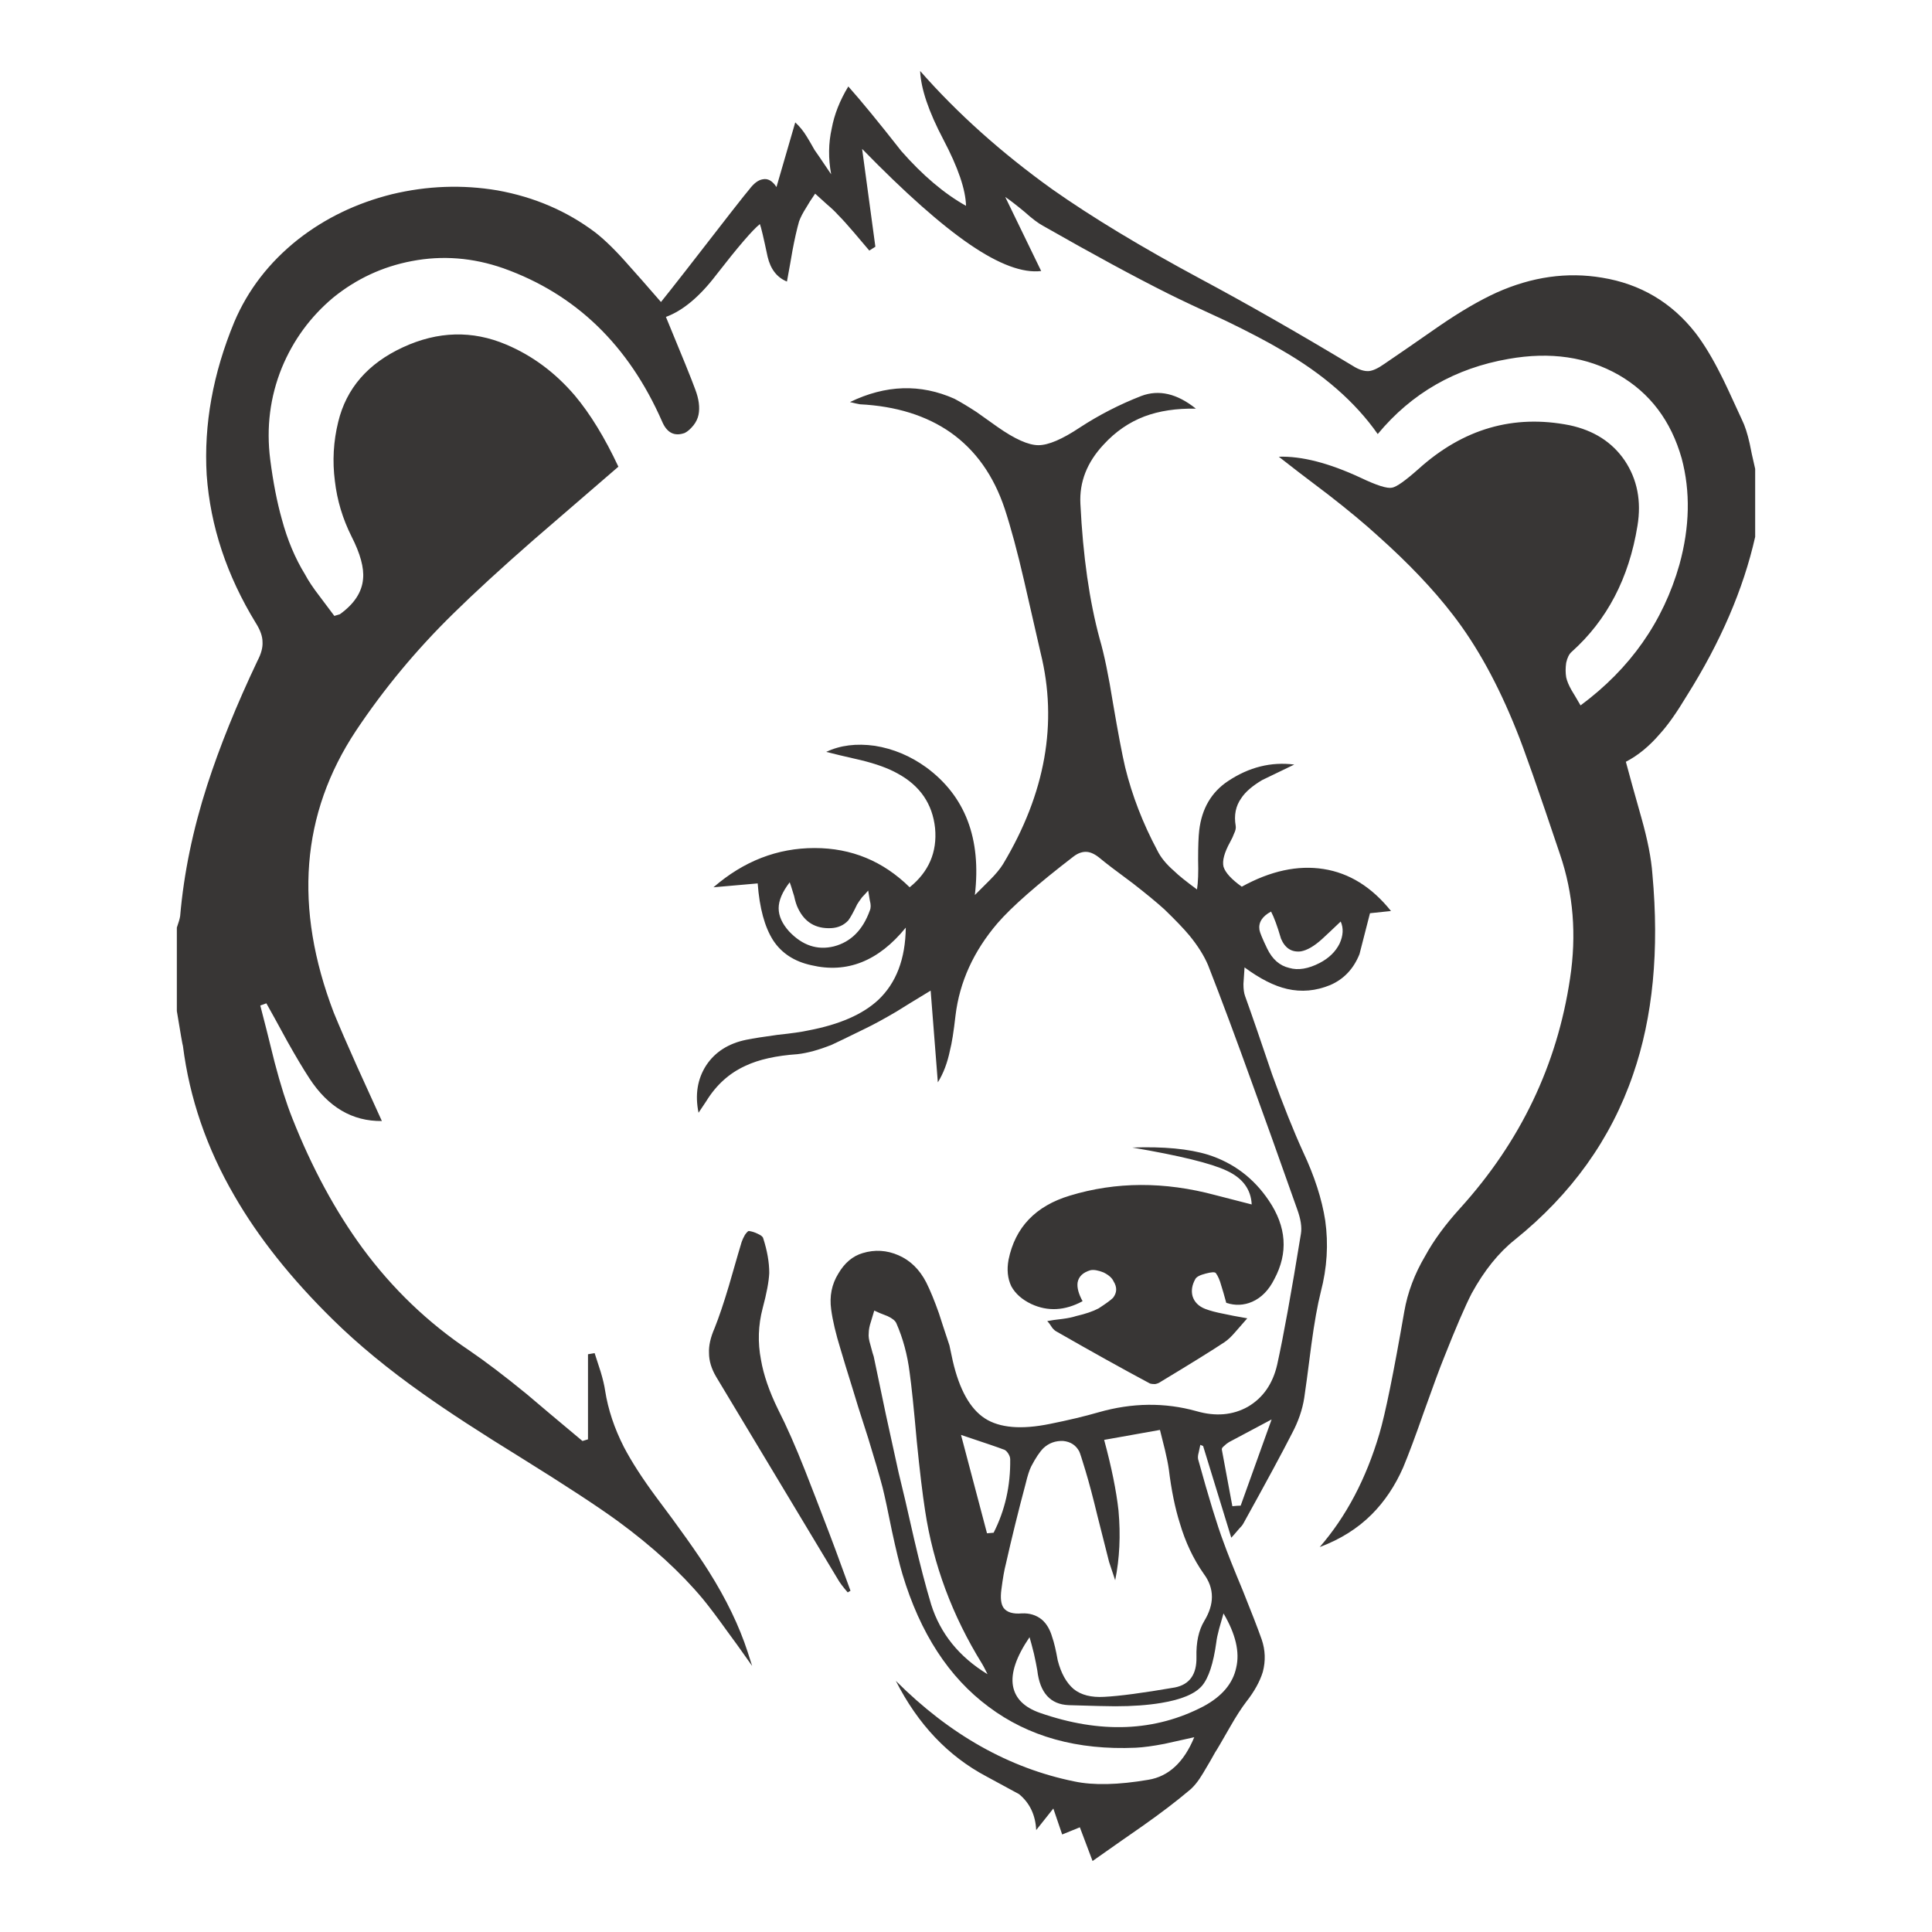 <?xml version="1.0" encoding="utf-8"?>
<!-- Generator: Adobe Illustrator 16.0.0, SVG Export Plug-In . SVG Version: 6.00 Build 0)  -->
<!DOCTYPE svg PUBLIC "-//W3C//DTD SVG 1.1//EN" "http://www.w3.org/Graphics/SVG/1.1/DTD/svg11.dtd">
<svg version="1.1" id="Layer_1" xmlns="http://www.w3.org/2000/svg" xmlns:xlink="http://www.w3.org/1999/xlink" x="0px" y="0px"
	 width="300px" height="300px" viewBox="0 0 300 300" enable-background="new 0 0 300 300" xml:space="preserve">
<g>
	<path fill-rule="evenodd" clip-rule="evenodd" fill="#383635" d="M124.084,34.366c-0.343,1.202-0.687,2.718-1.031,4.548
		c-0.171,1.03-0.458,2.632-0.858,4.806c-1.543-0.629-2.546-1.917-3.003-3.861c-0.628-2.975-1.029-4.663-1.2-5.063
		c-1.145,0.915-3.404,3.547-6.78,7.895c-2.574,3.375-5.177,5.549-7.809,6.521c2.516,6.064,4.033,9.812,4.547,11.241
		c0.571,1.488,0.744,2.804,0.515,3.949c-0.114,0.572-0.372,1.115-0.771,1.629c-0.459,0.573-0.917,0.974-1.375,1.202
		c-1.601,0.573-2.774-0.029-3.518-1.802c-5.206-11.843-13.415-19.766-24.628-23.771c-4.748-1.66-9.497-2.031-14.245-1.116
		c-4.52,0.858-8.581,2.746-12.187,5.664c-3.546,2.975-6.207,6.608-7.979,10.899c-1.832,4.519-2.432,9.267-1.804,14.245
		c0.458,3.546,1.06,6.635,1.804,9.267c0.858,3.205,2.058,6.066,3.604,8.582c0.515,0.974,1.259,2.088,2.23,3.347
		c0.515,0.687,1.288,1.716,2.318,3.089c0.399-0.114,0.686-0.2,0.858-0.256c2.231-1.603,3.433-3.433,3.604-5.493
		c0.171-1.716-0.429-3.918-1.802-6.607c-1.373-2.747-2.231-5.606-2.574-8.581c-0.401-3.091-0.23-6.151,0.515-9.183
		c1.258-5.206,4.605-9.067,10.039-11.585c5.436-2.517,10.784-2.66,16.048-0.429c4.061,1.716,7.607,4.348,10.641,7.896
		c2.402,2.859,4.661,6.55,6.778,11.068c-5.834,5.035-10.21,8.811-13.128,11.329c-5.035,4.405-9.211,8.238-12.528,11.5
		c-5.722,5.606-10.757,11.67-15.104,18.191c-8.524,12.872-9.667,27.46-3.433,43.766c0.915,2.23,2.117,5.006,3.605,8.322
		c0.858,1.889,2.145,4.721,3.861,8.496c-4.577,0.057-8.325-2.145-11.241-6.607c-0.974-1.488-2.117-3.403-3.433-5.75
		c-1.431-2.631-2.517-4.604-3.261-5.92l-0.944,0.342c0.515,1.946,1.259,4.893,2.231,8.84c0.915,3.49,1.83,6.379,2.745,8.667
		c3.032,7.666,6.666,14.389,10.899,20.165c4.634,6.295,10.153,11.586,16.561,15.877c2.518,1.715,5.492,3.975,8.925,6.779
		c1.946,1.658,4.834,4.092,8.667,7.293l0.858-0.258v-13.213l1.031-0.174c0.228,0.688,0.543,1.66,0.944,2.918
		c0.344,1.146,0.571,2.117,0.687,2.918c0.458,2.918,1.43,5.836,2.917,8.754c1.202,2.289,2.861,4.863,4.978,7.723
		c3.661,4.863,6.379,8.695,8.152,11.5c2.746,4.348,4.777,8.553,6.093,12.613l0.687,2.145c-1.773-2.516-3.089-4.348-3.947-5.49
		c-1.431-2.002-2.662-3.633-3.69-4.893c-3.433-4.117-7.837-8.152-13.216-12.1c-3.146-2.287-8.124-5.549-14.932-9.783
		c-6.408-3.947-11.498-7.266-15.274-9.953c-5.436-3.834-10.126-7.695-14.074-11.586c-6.464-6.35-11.556-12.758-15.275-19.222
		c-4.291-7.38-6.951-15.132-7.979-23.255c-0.057-0.114-0.372-1.916-0.944-5.407v-12.958c0.285-0.801,0.458-1.401,0.515-1.802
		c0.571-6.635,1.973-13.415,4.205-20.337c1.944-6.007,4.547-12.443,7.809-19.308c0.572-1.088,0.83-2.06,0.773-2.918
		c0-0.858-0.344-1.83-1.031-2.918c-4.519-7.38-7.064-15.046-7.638-22.999c-0.458-7.837,0.974-15.76,4.291-23.77
		c2.117-4.977,5.407-9.239,9.869-12.787c4.233-3.317,9.098-5.663,14.588-7.036c5.493-1.317,10.957-1.516,16.392-0.601
		c5.72,1.03,10.784,3.204,15.188,6.521c1.545,1.202,3.29,2.918,5.234,5.149c1.088,1.202,2.747,3.09,4.978,5.664
		c0.742-0.916,2.03-2.546,3.861-4.892c6.064-7.838,9.354-12.042,9.869-12.615c0.686-0.915,1.373-1.43,2.06-1.544
		c0.799-0.172,1.515,0.229,2.145,1.201l2.917-10.04c0.687,0.629,1.287,1.373,1.803,2.23c0.285,0.458,0.686,1.144,1.2,2.06
		c0.057,0.057,0.915,1.316,2.575,3.775c-0.458-2.459-0.429-4.834,0.087-7.123c0.399-2.174,1.257-4.348,2.574-6.521
		c1.944,2.174,4.69,5.52,8.238,10.04c3.317,3.776,6.664,6.608,10.04,8.496c-0.058-2.518-1.23-5.95-3.519-10.298
		c-2.288-4.348-3.489-7.895-3.604-10.641c5.777,6.579,12.615,12.701,20.509,18.364c6.178,4.348,13.846,8.982,22.998,13.902
		c7.266,3.89,15.131,8.381,23.598,13.473c0.973,0.628,1.83,0.915,2.574,0.858c0.629-0.057,1.43-0.429,2.404-1.116
		c1.943-1.315,4.805-3.288,8.582-5.92c3.26-2.232,6.205-3.948,8.838-5.149c5.492-2.46,10.955-3.232,16.389-2.317
		c5.951,0.973,10.785,3.833,14.504,8.581c1.314,1.716,2.631,3.89,3.947,6.521c0.4,0.744,1.488,3.061,3.262,6.951
		c0.457,0.917,0.857,2.146,1.201,3.69c0.17,0.916,0.457,2.231,0.857,3.947v10.556c-1.832,8.124-5.379,16.362-10.641,24.713
		c-1.545,2.574-2.918,4.521-4.119,5.836c-1.66,1.946-3.434,3.404-5.32,4.376c0.514,1.946,1.316,4.834,2.404,8.667
		c0.971,3.433,1.543,6.351,1.715,8.754c1.086,11.841,0.086,22.226-3.004,31.149c-3.432,10.014-9.555,18.566-18.363,25.658
		c-2.518,2.004-4.748,4.777-6.695,8.326c-1.027,2-2.459,5.32-4.289,9.953c-0.629,1.545-1.688,4.404-3.176,8.582
		c-1.258,3.604-2.316,6.436-3.176,8.496c-1.258,2.859-2.887,5.291-4.891,7.293c-2.174,2.174-4.861,3.863-8.066,5.063
		c4.119-4.748,7.209-10.611,9.268-17.592c0.916-3.09,2.203-9.41,3.863-18.965c0.514-2.975,1.6-5.863,3.26-8.666
		c1.314-2.404,3.119-4.863,5.406-7.38c9.383-10.354,15.074-22.255,17.078-35.698c1.027-6.751,0.514-13.159-1.547-19.223
		c-3.375-10.07-5.635-16.505-6.779-19.308c-2.859-7.151-6.148-13.13-9.869-17.935c-3.031-3.947-6.922-8.039-11.67-12.272
		c-2.002-1.831-4.547-3.947-7.637-6.349c-3.49-2.633-6.064-4.605-7.725-5.921c3.549-0.114,7.781,0.972,12.701,3.26
		c2.518,1.202,4.148,1.716,4.891,1.545c0.688-0.114,2.061-1.088,4.121-2.918c6.922-6.235,14.73-8.496,23.428-6.78
		c3.773,0.801,6.635,2.633,8.58,5.493c1.945,2.918,2.604,6.293,1.973,10.126c-1.314,8.124-4.719,14.646-10.211,19.564
		c-0.4,0.344-0.686,0.917-0.859,1.716c-0.113,0.801-0.113,1.545,0,2.232c0.117,0.572,0.402,1.259,0.859,2.059
		c0.287,0.458,0.744,1.23,1.373,2.318c7.725-5.722,12.844-13.016,15.359-21.882c1.604-5.836,1.717-11.329,0.344-16.478
		c-1.658-5.834-4.918-10.153-9.783-12.958c-4.918-2.802-10.609-3.632-17.074-2.489c-8.297,1.431-15.076,5.321-20.34,11.672
		c-3.488-4.978-8.467-9.325-14.932-13.044c-2.23-1.316-5.119-2.832-8.666-4.548c-4.004-1.831-6.98-3.232-8.926-4.205
		c-5.262-2.632-11.756-6.15-19.479-10.556c-0.744-0.4-1.688-1.116-2.832-2.146c-1.316-1.087-2.316-1.858-3.004-2.316l5.578,11.499
		c-2.859,0.344-6.551-1.03-11.069-4.119c-4.521-3.089-10.098-8.038-16.734-14.846l2.058,15.189l-0.943,0.6l-2.402-2.832
		c-0.974-1.144-1.803-2.059-2.489-2.746c-0.401-0.458-0.974-1-1.716-1.63c-1.088-0.973-1.688-1.516-1.802-1.631
		c-0.63,0.915-1.088,1.631-1.375,2.146C124.684,33.022,124.312,33.737,124.084,34.366z M185.697,63.457
		c-3.031-0.057-5.691,0.344-7.98,1.202c-2.402,0.915-4.52,2.375-6.35,4.376c-2.574,2.747-3.775,5.807-3.604,9.183
		c0.398,8.124,1.4,15.131,3.004,21.024c0.686,2.345,1.373,5.664,2.059,9.954c0.801,4.691,1.43,8.01,1.889,9.954
		c1.086,4.405,2.744,8.695,4.975,12.872c0.518,1.088,1.404,2.174,2.662,3.262c0.629,0.628,1.803,1.572,3.518,2.831
		c0.172-1.086,0.229-2.631,0.172-4.632c0-2.06,0.057-3.577,0.172-4.549c0.4-3.375,1.889-5.922,4.463-7.638
		c3.262-2.174,6.693-3.032,10.297-2.575c-1.088,0.515-1.918,0.915-2.488,1.202c-0.973,0.458-1.803,0.858-2.49,1.202
		c-1.543,0.916-2.631,1.859-3.26,2.831c-0.857,1.202-1.145,2.633-0.857,4.291c0.057,0.344-0.029,0.744-0.258,1.202
		c-0.115,0.344-0.316,0.773-0.6,1.288c-0.916,1.659-1.26,2.946-1.031,3.861c0.287,0.915,1.23,1.946,2.832,3.089
		c4.461-2.458,8.695-3.374,12.701-2.745c4.004,0.628,7.494,2.804,10.469,6.521l-3.262,0.344c-0.342,1.373-0.887,3.489-1.629,6.35
		c-0.918,2.288-2.432,3.89-4.549,4.806c-2.23,0.915-4.461,1.116-6.693,0.6c-2.002-0.457-4.205-1.572-6.607-3.345
		c0,0.057-0.057,0.916-0.172,2.574c0,0.801,0.086,1.43,0.258,1.888c0.971,2.688,2.373,6.751,4.205,12.185
		c1.715,4.748,3.318,8.754,4.805,12.014c1.773,3.777,2.918,7.323,3.432,10.643c0.516,3.662,0.287,7.35-0.686,11.07
		c-0.516,2.059-1.002,4.775-1.459,8.152c-0.572,4.461-0.943,7.236-1.115,8.322c-0.287,1.832-0.916,3.662-1.889,5.492
		c-1.486,2.918-4.004,7.582-7.551,13.988c-0.115,0.229-0.344,0.516-0.688,0.859c-0.629,0.744-1.029,1.201-1.201,1.371l-4.375-14.244
		l-0.43-0.172c-0.057,0.285-0.143,0.688-0.258,1.201c-0.115,0.4-0.143,0.744-0.086,1.031c1.658,6.006,2.975,10.297,3.947,12.871
		c0.572,1.602,1.574,4.119,3.004,7.551c1.314,3.262,2.289,5.779,2.918,7.553c0.57,1.658,0.629,3.348,0.172,5.063
		c-0.459,1.486-1.316,3.033-2.574,4.633c-0.744,0.975-1.574,2.262-2.488,3.861c-1.373,2.404-2.146,3.721-2.318,3.949
		c-0.4,0.742-1.029,1.83-1.887,3.26c-0.746,1.26-1.49,2.174-2.232,2.748c-1.889,1.6-4.289,3.432-7.209,5.49
		c-1.658,1.145-4.232,2.945-7.723,5.406l-1.975-5.234l-2.744,1.115l-1.373-4.033l-2.66,3.348c-0.115-2.346-1.002-4.205-2.662-5.578
		c-0.227-0.113-1.916-1.031-5.061-2.746c-5.951-3.146-10.642-8.094-14.074-14.846c8.352,8.352,17.592,13.559,27.717,15.617
		c2.975,0.631,6.809,0.543,11.5-0.256c3.145-0.516,5.52-2.719,7.123-6.609c-2.061,0.459-3.605,0.801-4.635,1.031
		c-1.773,0.342-3.262,0.543-4.461,0.6c-9.041,0.4-16.648-1.715-22.828-6.35c-6.178-4.576-10.64-11.443-13.387-20.596
		c-0.458-1.543-1-3.775-1.63-6.693c-0.629-3.146-1.115-5.406-1.458-6.779c-0.514-1.945-1.259-4.49-2.23-7.637
		c-1.259-3.891-2.06-6.436-2.404-7.639c-0.858-2.744-1.486-4.805-1.887-6.178c-0.744-2.402-1.23-4.463-1.459-6.18
		c-0.285-2.059,0.087-3.918,1.116-5.578c0.972-1.656,2.23-2.717,3.776-3.174c1.887-0.572,3.746-0.457,5.578,0.344
		c1.83,0.801,3.26,2.203,4.291,4.205c0.628,1.26,1.287,2.859,1.973,4.805c0.344,1.086,0.887,2.746,1.631,4.977l0.514,2.404
		c1.031,4.461,2.69,7.436,4.979,8.924c2.287,1.486,5.662,1.773,10.125,0.859c2.859-0.574,5.377-1.174,7.551-1.803
		c5.207-1.488,10.27-1.545,15.191-0.172c2.973,0.857,5.635,0.629,7.979-0.686c2.348-1.375,3.861-3.549,4.549-6.523
		c0.973-4.404,2.203-11.184,3.689-20.338c0.172-1.028-0.029-2.316-0.6-3.861c-2.975-8.41-5.234-14.73-6.779-18.965
		c-2.633-7.322-4.977-13.615-7.037-18.878c-0.631-1.488-1.602-3.032-2.918-4.634c-0.857-1.029-2.145-2.375-3.861-4.032
		c-1.201-1.088-2.832-2.432-4.891-4.034c-2.633-1.944-4.32-3.231-5.064-3.862c-0.744-0.628-1.43-0.972-2.059-1.029
		c-0.688-0.057-1.373,0.171-2.061,0.686c-5.662,4.35-9.609,7.811-11.842,10.385c-3.719,4.348-5.892,9.125-6.522,14.331
		c-0.285,2.517-0.572,4.319-0.858,5.407c-0.4,1.943-1.029,3.604-1.887,4.976l-1.116-14.245c-2.459,1.487-4.234,2.574-5.32,3.262
		c-1.946,1.144-3.575,2.03-4.891,2.66c-2.918,1.43-4.634,2.26-5.149,2.488c-2.003,0.801-3.776,1.288-5.321,1.459
		c-3.319,0.229-6.007,0.83-8.067,1.802c-2.518,1.145-4.547,2.976-6.092,5.492l-1.202,1.802c-0.572-2.803-0.171-5.263,1.202-7.379
		c1.373-2.061,3.433-3.376,6.179-3.947c1.143-0.23,2.774-0.486,4.891-0.773c2.174-0.229,3.776-0.457,4.805-0.688
		c4.805-0.914,8.41-2.486,10.812-4.719c2.804-2.632,4.234-6.377,4.291-11.242c-4.233,5.206-9.124,7.152-14.674,5.836
		c-2.631-0.573-4.605-1.86-5.921-3.861c-1.315-2.06-2.117-5.006-2.402-8.839l-6.865,0.602c4.691-4.063,9.925-6.094,15.703-6.094
		c5.722,0,10.641,2.031,14.761,6.094c2.975-2.403,4.291-5.464,3.947-9.183c-0.4-3.776-2.346-6.607-5.836-8.496
		c-1.43-0.799-3.317-1.486-5.663-2.058c-2.518-0.573-4.319-1.002-5.405-1.287c2.174-1.031,4.689-1.346,7.55-0.945
		c2.861,0.458,5.521,1.574,7.981,3.347c6.064,4.463,8.581,11.07,7.55,19.823c0.518-0.515,1.287-1.288,2.318-2.316
		c0.916-0.915,1.602-1.745,2.061-2.489c6.578-10.983,8.521-21.911,5.834-32.78c-1.145-5.035-2.002-8.783-2.574-11.241
		c-1.029-4.463-2.031-8.181-3.004-11.156c-1.717-5.149-4.518-9.098-8.409-11.843c-3.776-2.632-8.467-4.091-14.074-4.376
		c-0.343-0.057-0.858-0.172-1.545-0.343c5.549-2.688,10.956-2.861,16.219-0.515c0.972,0.515,2.116,1.202,3.433,2.06
		c0.744,0.515,1.83,1.288,3.26,2.316c2.689,1.887,4.807,2.833,6.35,2.833c1.545,0,3.691-0.917,6.436-2.747
		c2.977-1.944,6.152-3.575,9.527-4.891C179.949,60.453,182.781,61.112,185.697,63.457z M123.312,139.145
		c-0.4-1.315-0.63-2.031-0.687-2.146c-1.143,1.487-1.716,2.831-1.716,4.033s0.544,2.403,1.631,3.605
		c2.06,2.174,4.376,2.945,6.95,2.316c2.631-0.687,4.492-2.546,5.578-5.578c0.172-0.401,0.172-0.915,0-1.545
		c-0.114-0.686-0.2-1.2-0.256-1.543c-0.401,0.458-0.716,0.801-0.944,1.029c-0.344,0.458-0.602,0.83-0.772,1.116
		c-0.573,1.202-1.031,2.032-1.373,2.489c-0.687,0.742-1.574,1.143-2.661,1.2c-2.402,0.116-4.118-0.915-5.149-3.089
		C123.684,140.575,123.482,139.946,123.312,139.145z M135.754,203.506c-0.114,0.344-0.287,0.914-0.515,1.715
		c-0.229,0.686-0.343,1.287-0.343,1.803c-0.057,0.457,0.028,1.057,0.258,1.801c0.285,1.088,0.458,1.689,0.515,1.803
		c0.057,0.229,0.686,3.232,1.887,9.01c0.801,3.605,1.46,6.609,1.975,9.012c0.571,2.289,1.373,5.721,2.401,10.297
		c0.916,3.949,1.804,7.354,2.662,10.213c1.43,4.52,4.348,8.123,8.752,10.811c-0.514-1.029-0.801-1.572-0.857-1.629
		c-4.634-7.494-7.581-15.418-8.84-23.771c-0.4-2.574-0.83-6.148-1.287-10.727c-0.458-5.148-0.83-8.723-1.114-10.727
		c-0.344-2.744-1.031-5.291-2.06-7.637c-0.171-0.4-0.63-0.771-1.373-1.115C136.899,204.02,136.212,203.732,135.754,203.506z
		 M116.275,191.148c0.458,0.057,0.915,0.199,1.373,0.428c0.515,0.23,0.801,0.459,0.858,0.688c0.628,1.945,0.943,3.746,0.943,5.406
		c-0.057,1.314-0.4,3.146-1.029,5.492c-0.688,2.631-0.773,5.291-0.258,7.98c0.401,2.346,1.287,4.92,2.66,7.723
		c1.315,2.576,2.717,5.75,4.205,9.525c0.858,2.174,2.117,5.434,3.776,9.783c0.171,0.4,1.259,3.346,3.26,8.838l-0.429,0.258
		c-0.743-0.857-1.259-1.545-1.543-2.059l-18.879-31.408c-0.744-1.258-1.116-2.488-1.116-3.691c-0.057-1.143,0.23-2.43,0.858-3.861
		c0.687-1.715,1.43-3.918,2.231-6.605c1.202-4.178,1.86-6.438,1.974-6.781c0.114-0.344,0.287-0.715,0.515-1.115
		C115.96,191.348,116.16,191.148,116.275,191.148z M156.607,195.609c1.029-5.033,4.203-8.352,9.525-9.954
		c7.15-2.174,14.674-2.202,22.568-0.085l5.664,1.457c-0.115-2.344-1.402-4.089-3.861-5.233c-2.402-1.144-7.293-2.345-14.676-3.604
		c4.865-0.173,8.783,0.199,11.758,1.114c3.947,1.259,7.094,3.634,9.439,7.123c2.746,4.062,3.031,8.123,0.857,12.186
		c-0.857,1.715-2.002,2.889-3.432,3.52c-1.316,0.57-2.66,0.629-4.035,0.17c-0.342-1.258-0.6-2.145-0.77-2.658
		c-0.23-0.859-0.518-1.518-0.859-1.975c-0.172-0.172-0.686-0.143-1.545,0.084c-0.914,0.23-1.457,0.518-1.631,0.859
		c-0.514,0.916-0.656,1.803-0.428,2.66c0.285,0.916,0.943,1.572,1.973,1.975c0.744,0.285,1.717,0.543,2.918,0.771
		c0.744,0.172,1.945,0.4,3.604,0.688c-0.457,0.514-1.059,1.199-1.801,2.059c-0.631,0.744-1.201,1.287-1.717,1.631
		c-1.889,1.258-5.205,3.318-9.953,6.18c-0.23,0.17-0.518,0.285-0.859,0.342c-0.344,0-0.602-0.029-0.771-0.086
		c-4.178-2.23-9.012-4.92-14.504-8.066c-0.229-0.115-0.457-0.314-0.686-0.6c-0.285-0.459-0.545-0.803-0.771-1.029
		c0.57-0.117,1.373-0.23,2.4-0.344c0.859-0.115,1.547-0.258,2.061-0.43c1.486-0.344,2.66-0.744,3.518-1.201
		c1.145-0.744,1.889-1.287,2.232-1.631c0.629-0.801,0.658-1.66,0.086-2.574c-0.229-0.516-0.744-0.973-1.545-1.373
		c-0.857-0.344-1.545-0.457-2.061-0.344c-1.145,0.344-1.801,0.973-1.973,1.889c-0.115,0.799,0.143,1.773,0.771,2.916
		c-2.746,1.488-5.404,1.631-7.98,0.43c-1.43-0.686-2.459-1.602-3.088-2.746C156.463,198.527,156.32,197.154,156.607,195.609z
		 M149.226,222.813l4.036,15.275l1.027-0.086c1.773-3.49,2.633-7.295,2.574-11.412c0-0.287-0.113-0.602-0.342-0.945
		c-0.229-0.342-0.486-0.543-0.771-0.6C155.176,224.814,153.002,224.072,149.226,222.813z M162.014,224.873
		c-0.572,0.572-1.203,1.516-1.889,2.83c-0.285,0.574-0.572,1.461-0.857,2.66c-1.145,4.291-2.174,8.469-3.088,12.531
		c-0.23,0.857-0.461,2.174-0.688,3.947c-0.172,1.314-0.057,2.258,0.344,2.83c0.514,0.688,1.457,0.975,2.83,0.857
		c1.201-0.057,2.232,0.258,3.09,0.945c0.744,0.629,1.287,1.545,1.631,2.746c0.285,0.801,0.572,2.002,0.857,3.604
		c0.516,2.002,1.344,3.49,2.488,4.463c1.145,0.916,2.717,1.316,4.721,1.201c2.346-0.115,6.006-0.602,10.984-1.459
		c2.287-0.457,3.404-2.031,3.348-4.721c-0.059-2.287,0.342-4.146,1.199-5.576c0.801-1.316,1.201-2.574,1.201-3.777
		c0-1.258-0.428-2.459-1.287-3.604c-1.602-2.287-2.83-4.891-3.688-7.809c-0.744-2.346-1.318-5.148-1.717-8.41
		c-0.115-0.801-0.316-1.801-0.602-3.004l-0.773-3.088l-8.666,1.545c1.145,4.232,1.889,7.895,2.23,10.982
		c0.344,3.834,0.172,7.439-0.516,10.813l-0.943-2.83c-0.801-3.148-1.4-5.521-1.801-7.123c-0.688-2.859-1.316-5.234-1.889-7.123
		c-0.516-1.715-0.83-2.689-0.943-2.918c-0.516-0.971-1.346-1.516-2.49-1.631C163.902,223.699,162.871,224.072,162.014,224.873z
		 M202.002,147.727c-1.43,0.171-2.459-0.486-3.09-1.975c-0.57-1.944-1.086-3.347-1.543-4.205c-1.375,0.744-1.975,1.688-1.803,2.833
		c0.057,0.4,0.457,1.373,1.201,2.918c0.801,1.659,1.945,2.66,3.432,3.003c1.373,0.4,2.947,0.143,4.721-0.772
		c1.43-0.744,2.461-1.745,3.088-3.003c0.574-1.259,0.631-2.404,0.174-3.433c-1.26,1.202-2.23,2.117-2.918,2.745
		C204.063,146.925,202.977,147.554,202.002,147.727z M189.732,225.129l1.629,8.754c0.572-0.059,1.002-0.086,1.289-0.086
		l4.805-13.387c-4.063,2.174-6.266,3.346-6.609,3.518c-0.285,0.172-0.543,0.373-0.771,0.602
		C189.789,224.758,189.674,224.959,189.732,225.129z M180.293,264.434c-2.061,0.342-4.436,0.514-7.125,0.514
		c-1.086,0-3.488-0.057-7.207-0.172c-2.859-0.115-4.49-1.916-4.891-5.406c-0.115-0.688-0.287-1.545-0.516-2.574
		c-0.287-1.145-0.514-2.002-0.688-2.574c-2.059,3.031-2.918,5.549-2.574,7.553c0.344,1.943,1.744,3.346,4.205,4.203
		c9.383,3.262,17.85,2.918,25.4-1.029c2.861-1.545,4.549-3.547,5.064-6.008c0.57-2.402-0.086-5.205-1.975-8.41l-0.686,2.404
		c-0.23,0.857-0.373,1.545-0.43,2.061c-0.457,3.318-1.201,5.576-2.23,6.779C185.555,263.031,183.438,263.918,180.293,264.434z"/>
</g>
</svg>
